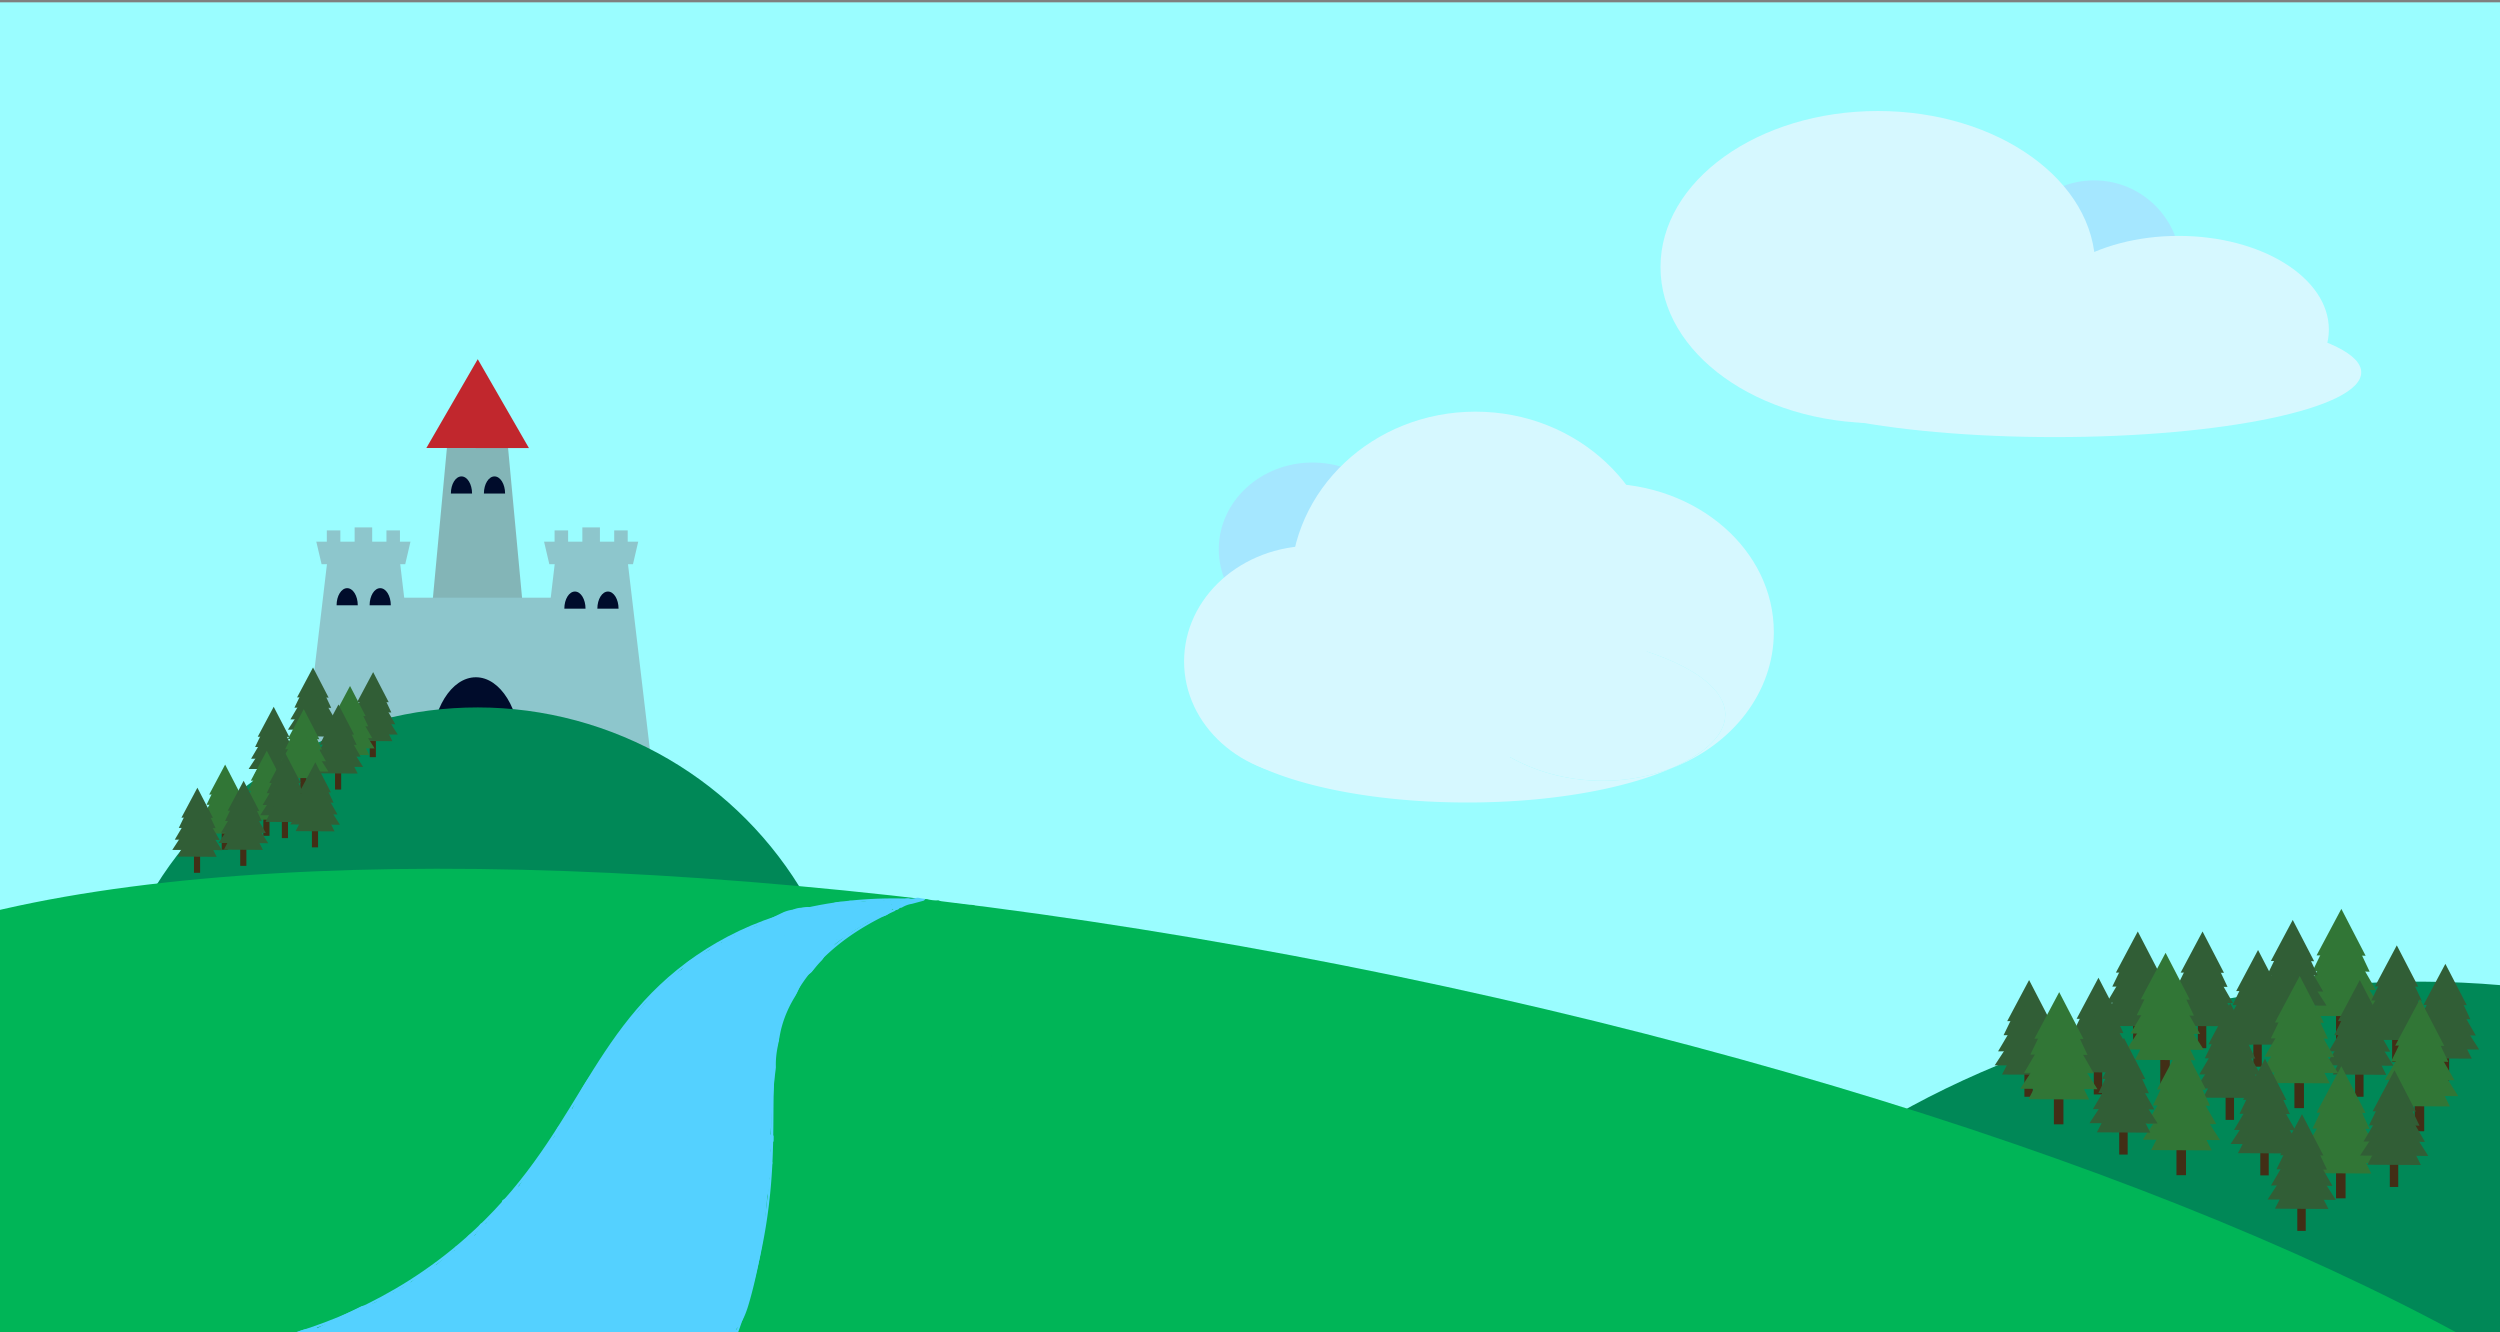<svg id="Layer_1" data-name="Layer 1" xmlns="http://www.w3.org/2000/svg" xmlns:xlink="http://www.w3.org/1999/xlink" viewBox="0 0 1081 576"><rect x="0" y="0" width="1081" height="576" fill="#808080" stroke="none"/><defs><style>.cls-1,.cls-11{fill:none;}.cls-2{clip-path:url(#clip-path);}.cls-3{fill:#9afdff;}.cls-4{fill:#8dc6cc;}.cls-5{fill:#83b5b7;}.cls-6{fill:#c1272d;}.cls-7{fill:#000c2b;}.cls-8{fill:#fff;}.cls-9{fill:#008857;}.cls-10{fill:#00b557;}.cls-11{stroke:#54d1ff;stroke-miterlimit:10;}.cls-12{fill:#54d1ff;}.cls-13{fill:#a5e7ff;}.cls-14{fill:#d6f8ff;}.cls-15{fill:#422e16;}.cls-16{fill:#317636;}.cls-17{fill:#315e36;}</style><clipPath id="clip-path"><rect class="cls-1" y="1" width="1081" height="575"/></clipPath></defs><title>background</title><g class="cls-2"><rect class="cls-3" y="1" width="1081" height="577"/><polyline class="cls-4" points="156.78 243.96 175.22 243.96 177.49 234.22 172.94 234.22 172.94 229.35 167.1 229.35 167.1 234.22 160.93 234.22 160.93 228.05 156.78 228.05 157.49 228.05 153.34 228.05 153.34 234.22 147.17 234.22 147.17 229.35 141.32 229.35 141.32 234.22 136.77 234.22 139.05 243.96 157.49 243.96"/><polyline class="cls-4" points="255.26 243.96 273.7 243.96 275.97 234.22 271.42 234.22 271.42 229.35 265.58 229.35 265.58 234.22 259.41 234.22 259.41 228.05 255.26 228.05 255.97 228.05 251.81 228.05 251.81 234.22 245.65 234.22 245.65 229.35 239.8 229.35 239.8 234.22 235.25 234.22 237.53 243.96 255.97 243.96"/><polyline class="cls-4" points="141.15 243.43 173 243.43 182.52 323.97 132 323.97 132 323.23 141.52 242.69"/><polyline class="cls-5" points="193.78 185.58 218.93 185.58 226.45 266.12 186.55 266.12 186.55 265.39 194.07 184.85"/><polyline class="cls-4" points="239.63 243.43 271.48 243.43 281 323.97 230.48 323.97 230.48 323.23 240 242.69"/><rect class="cls-4" x="170.07" y="258.44" width="71.75" height="65.53"/><polygon class="cls-6" points="217.65 174.53 228.72 193.75 206.54 193.73 184.36 193.71 195.47 174.51 206.58 155.31 217.65 174.53"/><ellipse class="cls-7" cx="205.77" cy="323.97" rx="19.22" ry="31.12"/><ellipse class="cls-7" cx="248.6" cy="263.19" rx="4.58" ry="7.41"/><ellipse class="cls-7" cx="262.88" cy="263.19" rx="4.58" ry="7.41"/><rect class="cls-8" x="145.18" y="323.97" width="121.18" height="60.41"/><rect class="cls-4" x="241.83" y="263.19" width="27.82" height="16.47"/><ellipse class="cls-7" cx="150.12" cy="261.73" rx="4.58" ry="7.41"/><ellipse class="cls-7" cx="164.4" cy="261.73" rx="4.58" ry="7.41"/><rect class="cls-4" x="143.35" y="261.73" width="27.82" height="16.47"/><ellipse class="cls-7" cx="199.54" cy="213.41" rx="4.58" ry="7.41"/><ellipse class="cls-7" cx="213.82" cy="213.41" rx="4.58" ry="7.41"/><rect class="cls-5" x="192.77" y="213.41" width="27.82" height="16.47"/><ellipse class="cls-9" cx="982.08" cy="575.13" rx="267.65" ry="144.31" transform="translate(-92.16 199.27) rotate(-11.07)"/><ellipse class="cls-9" cx="206.41" cy="469.5" rx="163.74" ry="163.6" transform="translate(-86.31 48.37) rotate(-11.07)"/><ellipse class="cls-10" cx="544.54" cy="601.76" rx="187.87" ry="675.57" transform="translate(-151.38 1019.29) rotate(-78.82)"/><path class="cls-11" d="M399,389.34c-44.3-2.65-75.36,9-97.5,24.12-47.35,32.44-51,79.14-100,122.33C170,563.54,135.17,576.33,105,582.36"/><path class="cls-11" d="M316.5,581.8a260.3,260.3,0,0,0,10-31.42c14.1-56.42,1.06-84.52,14-114.47,6.3-14.58,20.62-33.91,58-47.13"/><path class="cls-12" d="M249.5,552.22a131.39,131.39,0,0,0,17.91-14.43c1.41-1.35-.68-3.37-2.12-2.12-7.22,6.28-16.81,8.75-24,15.15l2.35,1.82q3.27-4.54,6.62-9c2.38-3.17,4.72-7.19,8.88-8.1L257.72,533a24,24,0,0,1-10.16,7.56l1.7,2.2a78.76,78.76,0,0,1,10.8-13.67c1.37-1.39-.68-3.39-2.12-2.12a144.73,144.73,0,0,1-14.42,11.11l2,2.06a91.37,91.37,0,0,1,13.71-15.22l-2.35-1.81a9.31,9.31,0,0,1-2.58,3.53l2.12,2.12,6.22-5.57c1.06-1-.06-3.1-1.46-2.51l-6.8,2.85,1.46,2.5c7.08-5.92,12.24-17.59,22.49-18.25l-.75-2.79-3.49,2.56a1.5,1.5,0,0,0,1.51,2.59l8.27-3.71c1.54-.69,7.87-4.53,9.29-3.57l-.54-2.05a56.58,56.58,0,0,1-6.34,10.13c-.83,1.06-.11,3,1.46,2.51,6.35-2.1,11.07-8.9,17.92-9.3l-1.3-2.25a29.66,29.66,0,0,1-9.25,11.62c-.9.67-1.07,2.52.35,2.74,4.48.7,8.11-.85,12-2.94L305.71,511l-9.45,11.59c-.62.76-.57,2.33.67,2.51A16.36,16.36,0,0,0,307,523.48l-2.25-1.29c.19,5-5.55,7.2-7.81,11.08a1.52,1.52,0,0,0,1.29,2.25l5.58.69c1.91.23,1.89-2.77,0-3l-5.58-.69,1.3,2.26c2.76-4.72,8.45-6.35,8.22-12.59a1.53,1.53,0,0,0-2.26-1.3,12.5,12.5,0,0,1-7.76,1.27l.67,2.51,9.45-11.59a1.51,1.51,0,0,0-1.82-2.36c-3.13,1.67-6,3.22-9.71,2.64l.36,2.74A32.51,32.51,0,0,0,307,503.4a1.52,1.52,0,0,0-1.29-2.26c-7.52.44-11.9,7.15-18.71,9.41l1.45,2.51a60.22,60.22,0,0,0,6.81-10.75,1.55,1.55,0,0,0-.54-2.05c-2.19-1.49-4.37,0-6.53,1l-14.05,6.31,1.51,2.59,3.49-2.56c1.08-.79.88-2.9-.76-2.8-11.55.74-16.67,12.49-24.62,19.13-1.1.93.09,3.09,1.46,2.51l6.81-2.85-1.46-2.51-6.22,5.58c-1.44,1.3.67,3.37,2.12,2.12a10.67,10.67,0,0,0,3-4.14,1.51,1.51,0,0,0-2.36-1.82A95.15,95.15,0,0,0,243,538.61c-.87,1.22.84,2.87,2.05,2a150.5,150.5,0,0,0,15-11.58L257.94,527a81.82,81.82,0,0,0-11.27,14.28c-.66,1,.45,2.68,1.69,2.2a26.91,26.91,0,0,0,11.48-8.33,1.51,1.51,0,0,0-1.46-2.5c-3.68.81-5.94,3.33-8.19,6.2-3.14,4-6.13,8.17-9.1,12.32-1,1.45,1.15,2.9,2.36,1.82,7.13-6.39,16.73-8.86,24-15.16l-2.12-2.12a128.09,128.09,0,0,1-17.3,14c-1.6,1.07-.1,3.67,1.51,2.59Z"/><path class="cls-12" d="M301.29,421.32a33,33,0,0,0-16.41,8.33,57.39,57.39,0,0,0-5.52,6.71c-.23.31-2.19,2.65-.8,1.08,1.55-1.77-1.44,1.39-1.45,1.4L307,451.22l-.06-1.23-5.12,12.37q-2.4,1.49-1,.54,2-1.45,4-3a19.83,19.83,0,0,0,4.31-6.51c2.56-6.07,1.75-11.43-1-17.32-2.91-6.24-11.15-9.2-17.44-8.36-7.09,1-12.29,5.82-14.55,12.54-5.25,15.65-11,31.23-14.2,47.46a214,214,0,0,0-4,51.87c.73,15.05,18.66,23.2,29.88,12.37,6.3-6.08,9.4-15.1,13.15-22.84,3.49-7.23,7-14.44,10.48-21.68a115.72,115.72,0,0,0,8.82-23.9c1.78-7.73,3.33-15.52,5.15-23.24L296.11,468q2,2.06-.19-.51c.9,1.72.86,1.57-.11-.43.24,1,1,6.8.68,2.45.27,4.17.42,8.33.36,12.5-.06,5.14-.44,10.24-.93,15.35-.26,2.19-.3,2.54-.1,1.06-.18,1.27-.38,2.53-.6,3.79q-.45,2.68-1,5.34c-1.77,8.83-3.94,17.6-6,26.35a62.8,62.8,0,0,1-1.82,6.75c.74-1.5.64-1.32-.31.52q-1.67,2.55-.05.21a26.18,26.18,0,0,1-2.21,2.13c1.58-1.18,1.55-1.23-.09-.13-1.79.93-1.73.92.17,0-2,.48-2.44.59-1.37.34-2.19.22-8.71,0-12.47,0-4.59,0-9.19.08-13.78,0a43.52,43.52,0,0,1-6.46-.38c1.61.15,1.34,0-.81-.36q-4.23-1.39,3.48,2.4,6.54,7.88,1.1,14.54-2.15,1.66.44.09a37.56,37.56,0,0,0,5-2.33c10.39-5.54,14.25-15.67,18.3-26,3.51-8.94,6.54-18,8-27.52,1.36-8.72-1.51-17-10.14-20.64s-16.59,0-21.85,7.16c-2.88,3.89-5.5,8-8.12,12-1.31,2-2.61,4.09-4,6.09-.67,1-1.36,2-2.06,3q-1.76,2.37-.78,1.09a102.26,102.26,0,0,1-8,8.41c-.47.42-5.47,4.36-3.05,2.62-.91.66-1.84,1.29-2.78,1.91q-4.8,2.73,4.57-.39L244.31,534l-.36-.51L245.71,547c-1.1,2.39-1.14,2.46-.09.21.51-1.09,1-2.17,1.56-3.25,1.07-2.15,2.17-4.28,3.32-6.39q3-5.49,6.4-10.75c1.29-2,2.61-4,4-5.89.35-.49,4.24-5.72,2.51-3.48,3-3.86,6.1-7.62,9-11.57a60,60,0,0,0,6.09-10.22c-.41.89,4.87-10.38,2.17-5.46a69.8,69.8,0,0,1,3.74-5.9q8.37-12.12,16.75-24.22c5.23-7.55,1.65-19.76-6.27-23.94-8.92-4.71-18.37-1.78-23.95,6.28L255.26,465a62.11,62.11,0,0,0-7.17,13c-.23.58-1.88,4.15-.59,1.57Q246.36,481.8,245,484c-1.2,1.92-2.53,3.76-3.88,5.57,1.86-2.49-1.4,1.74-1.44,1.8-3.08,3.9-6.16,7.82-9,11.88a171.55,171.55,0,0,0-12.48,20.62c-2.11,4.11-4.75,8.69-6.05,13.13a18.51,18.51,0,0,0,8.23,21c11.67,6.83,22.86-2.12,31.61-9.23,13.63-11.08,21.39-26.59,31.64-40.45l-32-13.48a129.07,129.07,0,0,1-7.7,26.66c-.45,1.15-.91,2.29-1.36,3.43-.07.17-1.26,3-.4,1,1-2.24-1.66,3.43-1.88,3.3-.8-.51,4.25-3.31-.34-1.15a43.33,43.33,0,0,0-6.36,3.26c-12.06,8.34-17.67,26-6.64,37.77,7.5,8,18.85,9.32,29.31,9.54,9.13.19,18.54.51,27.64-.13a39.5,39.5,0,0,0,29.24-15.35c6.15-8,8.18-17.37,10.44-27,2.08-8.83,4.29-17.64,5.7-26.6a183.92,183.92,0,0,0,2.49-35.3c-.4-11.27-2.35-22.93-10.91-31.07-9.2-8.74-26.13-5.47-29.25,7.73-1.69,7.14-3.17,14.32-4.75,21.49-.71,3.19-1.47,6.37-2.48,9.49a40.06,40.06,0,0,1-3.21,7.79c-3.18,6.67-6.43,13.3-9.64,19.94l-5.06,10.46c-.71,1.45-1.4,2.91-2.11,4.36q-.57,1.18-1.17,2.37-1.56,2.73-.18.32l29.87,12.37a199.56,199.56,0,0,1,.26-24.21c.14-1.85.3-3.71.49-5.56,0,0,.68-5.61.29-2.73.54-4,1.27-7.95,2.09-11.88,3.26-15.59,8.77-30.59,13.83-45.65l-32,4.18.38.81L276.47,441l-.27.93,4.5-7.72c2.37-1.5,2.63-1.65.76-.44a12.18,12.18,0,0,0-4.4,3.83A18.2,18.2,0,0,0,272,451.22c.65,14.95,18.76,23.32,29.87,12.37a38.65,38.65,0,0,0,2.83-3.16c-.86,1.05,5.8-7.07,4-5.18-.79,1-.63.88.46-.38q-2.52,1.61-.78.57t-.7.3c1-.26,2-.49,3-.67,9-1.86,15-12.94,12.22-21.53-3.07-9.5-11.9-14.21-21.53-12.22Z"/><path class="cls-12" d="M300.25,456.21c9.15,0,17.92-8,17.5-17.5s-7.69-17.5-17.5-17.5c-9.15,0-17.92,8.05-17.5,17.5s7.69,17.5,17.5,17.5Z"/><path class="cls-12" d="M305,452.29c9.15,0,17.92-8.05,17.5-17.5s-7.69-17.5-17.5-17.5c-9.15,0-17.92,8-17.5,17.5s7.69,17.5,17.5,17.5Z"/><path class="cls-12" d="M297,459.3c9.15,0,17.92-8.05,17.5-17.5s-7.69-17.5-17.5-17.5c-9.15,0-17.92,8.05-17.5,17.5s7.69,17.5,17.5,17.5Z"/><path class="cls-12" d="M304.11,424.26a463.6,463.6,0,0,0-6.89,71.22c-.09,5.45,0,10.91-.24,16.36-.06,1.27-.15,2.53-.26,3.79,0,.45-.54,4.36-.17,1.82-.36,2.46-.82,4.9-1.3,7.33-1.1,5.55-2.33,11.08-3.52,16.61l-1.59,7.45c-.29,1.34-1,3-.95,4.33.05,1.53,1.71-2.68,0-.36l6.28-6.28,2.36-.92h9.31q8.16,5.14.73-.23a10.7,10.7,0,0,0-2.65-1.55,29.24,29.24,0,0,0-11.75-3.18,40.3,40.3,0,0,0-15.76,2.29c-2.21.74-4.38,1.63-6.62,2.28q-1.72.49-3.48.84,2.58-.25-.64,0c-.71,0-7.22-.42-4.2.07a40.22,40.22,0,0,1-6.89-1.91c-8.65-3-19.53,3.45-21.53,12.22-2.23,9.79,3,18.26,12.22,21.53a57.15,57.15,0,0,0,30.35,1.82c4.06-.84,7.81-2.47,11.76-3.67a31.88,31.88,0,0,1,3.36-.88c-1.88.2-2.16.28-.85.24s1,0-.89-.17a5.63,5.63,0,0,1-2.56-1.57,48.25,48.25,0,0,0,4.67,3.51l4.18,1.76a19.25,19.25,0,0,0,11.54.1c7.06-2.1,11.95-8,14.25-14.85,2.55-7.58,3.62-16,5.29-23.82a187.43,187.43,0,0,0,4.26-27.67c.55-9,.21-18.12.56-27.16a391,391,0,0,1,5.37-52.07c1.54-9-2.39-19.29-12.22-21.53-8.49-1.93-19.88,2.58-21.53,12.23Z"/><path class="cls-12" d="M225.33,539.61c-2,.52-4,1-6,1.44-.91.2-6.85.83-2.76.59l8.83,2.39-1.17-.53,6.28,6.28-.48-1.06,2.39,8.83.16-1.23-2.39,8.83c.66-1.45.31-1.44-.39-.12.93-1.74,2.55-3.24,3.71-4.87a62.32,62.32,0,0,0,3.92-6.33c1-1.85,1.84-3.76,2.72-5.66a25.18,25.18,0,0,0,1.25-2.49c.56-1.71-2.36,2.18.21,0l-29.87-12.38,0,15.17c0,5.37-.6,11.32,1,16.52a19.67,19.67,0,0,0,20,13.93c5.61-.25,11.4-2,16.89-3.2,7.18-1.51,13.17-9.59,12.84-16.87-.37-8.27-5.31-14-12.84-16.88-4.59-1.76-12.52-1.45-16.6,1.83-2.78,2.24,10.87.57,5.58-1.15a41.37,41.37,0,0,0-5-1.21,110.87,110.87,0,0,0-22.79-1.51c-9.15.15-17.93,7.94-17.5,17.5.42,9.36,7.69,17.66,17.5,17.5,3,0,6.07-.11,9.1,0a51.94,51.94,0,0,1,5.44.37c-2.45-.34.72.25,1.61.47,3.56.86,7,1.85,10.76,1.85a22,22,0,0,0,6.84-1l4.19-1.77q2.76-1.33-.27.38h-9.3l1.16.45V542l-6.11,1.29-2.63.55q-5.12.86,3.32.53l10.46,8q1.65,9.38,1.42,3.68V533.29a17.56,17.56,0,0,0-10.76-16c-6.8-2.87-13.64-1.07-19.12,3.62-4.62,4-6.55,9.31-9.26,14.51-1.15,2.21-2.66,4.21-3.85,6.39-.71,1-.61.91.3-.25l-2.74,3.54a25.2,25.2,0,0,0-2.23,4.47A19.61,19.61,0,0,0,211.9,576c7,1.94,15.82-.85,22.74-2.65,8.86-2.31,15.1-12.62,12.22-21.53-3-9.12-12-14.69-21.53-12.22Z"/><path class="cls-12" d="M205.15,574.24c6.69,2.06,13.29,4.47,20.32,5.06a34.47,34.47,0,0,0,11.42-1.17c1.37-.35,2.69-.84,4.05-1.23.8-.26,1.62-.48,2.44-.66,1.22-.29,1.09-.25-.38.12,6.83.86,13.79-.11,20.52-1.28,1.74-.3,3.48-.66,5.22-1,.39-.08,4.83-.81,2.89-.55-1.78.24,3-.16,2.88-.16a36.34,36.34,0,0,1,5.21.31c9.12,1.08,17.89-8.83,17.5-17.5-.47-10.41-7.73-16.34-17.5-17.5-6.79-.81-13.61.42-20.29,1.65-1.45.26-2.89.56-4.35.82-.57.1-4.38.52-1.45.29a76.67,76.67,0,0,1-8.84,0,41.13,41.13,0,0,0-11.53,1.25c-1.1.28-2.16.66-3.24,1,0,0-4.58,1.14-2.57.87s-2.66-.77,0-.1c-1.43-.36-2.85-.81-4.26-1.24l-8.76-2.7c-8.75-2.7-19.47,3.2-21.53,12.22-2.16,9.48,2.85,18.64,12.22,21.53Z"/><path class="cls-12" d="M312.11,436.1q19.11-10.22,38.56-19.77l-15.15-2,.69.85L333,409.7l.17,1.17v-6.65q4.54-5.18,1-2.74l-2.53,2a22,22,0,0,0-4.07,4.56,49,49,0,0,0-4.44,8.76,174.53,174.53,0,0,0-7.73,20c-4.18,14-5.67,28.83-6.53,43.38-.82,14-1,28.06-2.32,42a184.1,184.1,0,0,1-3.08,19.79c-.77,3.66-1.63,7.31-2.6,10.92-.4,1.51-.81,3-1.25,4.5-.21.75-.44,1.49-.68,2.24.1-.39.2-.77.29-1.16l5.51-3.22c-1.45.52-1.59.61-.41.27l-3.92.06-5.87.1-13.71.22-26.45.43c-8.77.15-17.55.34-26.33.43-7.44.08-16.11-.6-22-4l4.49,4.48-.44-1,1.26,9.63-.41.84-4.49,4.48q1.84-1.14,0-.18l3-1.26a22.66,22.66,0,0,0,4.38-3,29.44,29.44,0,0,0,5.83-7.2c1.25-2,2.22-4.27,3.36-6.39a30.12,30.12,0,0,1,1.8-3l-.21.31q1.56-1.5,0-.07l-17.1-17.1a12.79,12.79,0,0,1-5.26,4.22c-3.92,2-7.07,3.49-10.39,6.57a183.54,183.54,0,0,1-18.46,14.45c-11.55,8.27-4.65,25.57,9.63,22.85l29.24-5.57-6.64-24.11-13.44,4.43c-11.78,3.89-12,20.28,0,24.11a38.16,38.16,0,0,0,15.59,1.72c6.72-.71,12.5-5.24,12.5-12.5,0-6.21-5.74-13.22-12.5-12.5a19.81,19.81,0,0,1-9-.83v24.11l13.44-4.43c15.4-5.08,9.1-27.11-6.64-24.11l-29.24,5.57L186,580.05c4.08-2.93,8.18-5.83,12.24-8.78s7.37-6.63,11.27-9.58c2.65-2,6.22-2.92,9-4.9a42.67,42.67,0,0,0,10.53-10.95c7.2-10.37-6.87-23.59-17.1-17.11A30.26,30.26,0,0,0,201.65,540c-.88,1.59-1.64,3.25-2.49,4.85-.47.87-1,1.71-1.45,2.58-1,1.9,1-.26-.81,1,0,0,1.76-1,1.82-1.06-.27.36-3.93,1.69-4.91,2.3a15.37,15.37,0,0,0-6.4,8.46,15.12,15.12,0,0,0,1.51,11.81c2.45,4.26,6.78,5.68,11.07,7.31,12.38,4.72,24.69,4.6,37.73,4.38l39.17-.63,17.63-.29c7.19-.12,14.92.72,21.1-3.56,5.35-3.71,7.2-9.81,8.85-15.78s3-12.11,4.17-18.25c4.45-24.45,3.71-49.18,6-73.83a127.78,127.78,0,0,1,8.79-37c1.06-2.57,2.14-5.14,3.35-7.64,1.53-3.14,1.14-2,3.89-4,8.33-6,8.72-16.27,2.5-23.91-3.64-4.47-10.51-4.23-15.15-1.95q-19.46,9.56-38.56,19.77c-5.95,3.19-7.8,11.44-4.49,17.11a12.73,12.73,0,0,0,17.11,4.48Z"/><path class="cls-12" d="M358.65,409.94c2.35-1.57,3.61-3.48,5.27-5.67l-2.15,2.15c-.23,0-.46,0-.69.05a18.44,18.44,0,0,0,2.21-.34,9.92,9.92,0,0,0,3-1.48,17,17,0,0,0,4.56-5.31c1.55-2.52.79-6.93-2.15-8.2-3.23-1.41-6.7-1.81-9.85.14a12.25,12.25,0,0,0-3.48,3.4c-.18.23-.36.48-.53.73l.22-.28,2.72-.64-.54-.15,2.15,2.15-.22-.47v6.06l-.08.23-2.65,1.54-.24-.1c3.23-.27,6-2.57,6-6,0-3-2.75-6.27-6-6-3.52.29-7,2-8,5.71-1.11,4,2,7.31,5.63,8.39a9.45,9.45,0,0,0,8.69-1.37,16.47,16.47,0,0,0,2.69-3c.58-.75.2-.22-.37.1-.84.48-1.16.39-2.2-.06l-2.15-8.21a11,11,0,0,0-.88,1.43c0-.19.7-.1.78-.16-.48.36-1.86.23-2.5.43a8.31,8.31,0,0,0-4.38,3.22c-.25.35-.46.71-.71,1.06.26-.37-.74.63-.25.31a6.14,6.14,0,0,0-2.15,8.21c1.56,2.66,5.5,4,8.2,2.15Z"/><path class="cls-12" d="M369,401.35a6.66,6.66,0,0,0,4-1.69c1.3-1,2.45-1,3.92-1.67s2.35-1.35,4.12-1.62a6.08,6.08,0,0,0,4-2,2.54,2.54,0,0,0-.51-3.93,10,10,0,0,0-6.6-1.55c-2.48.27-5,1.6-7.46,1-3.12-.79-4.45,4-1.33,4.82,4.28,1.09,9.07-2.29,12.87.08l-.51-3.93c-.77.89-2.11.63-3.17.87-1.35.31-2.17,1.1-3.38,1.64-1,.45-2.12.38-3.14.95-.71.4-2,2-2.79,2-3.19.23-3.21,5.23,0,5Z"/><path class="cls-12" d="M389.5,389.7a38.93,38.93,0,0,0-6.09.72l.48.83a3.33,3.33,0,0,1,3.49-.95l-.22-.83c-.73.79-1.46,1.57-2.22,2.33a.51.51,0,0,0,.61.79c.66-.31,7.26-3.65,7.53-2.7l.49-.64a15.44,15.44,0,0,0-7.72,2.7.5.5,0,0,0,.26.93,10.41,10.41,0,0,0,3.69-.73.5.5,0,0,0-.26-1c-6.31,1-11.9,5.06-17.25,8.31a106.67,106.67,0,0,0-15.89,11.38c-.49.43.22,1.14.7.71a106.44,106.44,0,0,1,15.69-11.23c5.28-3.2,10.81-7.19,17-8.2l-.26-1a9,9,0,0,1-3.43.7l.25.93a14.28,14.28,0,0,1,7.21-2.56.5.5,0,0,0,.48-.63c-.29-1-1-1.2-2-1.06-2.28.34-4.93,2.2-7,3.16l.61.79c.75-.77,1.49-1.54,2.22-2.34a.5.5,0,0,0-.22-.83,4.17,4.17,0,0,0-4.46,1.21.5.5,0,0,0,.48.83,36.8,36.8,0,0,1,5.83-.68c.64,0,.65-1,0-1Z"/><path class="cls-12" d="M332.57,494c-.06,3.76-.92,7.46-.95,11.22,0,3.95.73,8-.87,11.74l.91.12c-.63-3.43.56-6.67,1-10,.36-2.94-.21-5.88.71-8.75l-1-.13a20.13,20.13,0,0,1,0,4.59h1q-.21-4.65-.1-9.31a.5.5,0,0,0-1,0q-.11,4.66.1,9.31a.5.5,0,0,0,1,0,20.13,20.13,0,0,0,0-4.59.5.5,0,0,0-1-.13c-1.09,3.38-.39,7-1,10.48-.51,3-1.26,5.78-.7,8.83a.5.5,0,0,0,.91.12c1.46-3.41,1.14-6.91,1-10.54-.13-4.35.86-8.59.93-12.92a.5.5,0,0,0-1,0Z"/><path class="cls-12" d="M310.75,580.31a8.9,8.9,0,0,0,6.91-2.23c.84-.7,1.83-2.21.81-3.24a1.22,1.22,0,0,0-2.1.63c-.1.55.23,1.16.22,1.72a2.5,2.5,0,0,1-2.73,2.49c-1.75,0-3.34-1.16-4.88-1.87a.5.5,0,0,0-.51.87c1.14.73,2.37,1.79,3.76,1.92.66.06,4-.59,3.52,1.17l1,.13,0-1.72c0-.4-.57-.71-.86-.36a6.26,6.26,0,0,1-1.35,1.32l.73.3c-.39-1.77-3.71-1-5-1a.5.5,0,0,0,0,1c.41,0,3.87-.28,4,.27a.5.5,0,0,0,.73.3,7.82,7.82,0,0,0,1.56-1.48l-.85-.35,0,1.72a.5.5,0,0,0,1,.13c.48-1.85-1.08-2.47-2.64-2.49-.95,0-4-.23-3.49,1.61a.86.86,0,0,0,1.68.09c.7-1.62-2.41-2.86-3.28-3.43l-.51.87c2.5,1.14,6.38,3.59,8.55.49a4.24,4.24,0,0,0,.67-2.86c.23.58-1.9,2-2.64,2.34a7.5,7.5,0,0,1-4.3.66c-.64,0-.64,1,0,1Z"/><path class="cls-12" d="M205.51,532.66c-1.57.53-3.18,1.3-3.68,3a.5.5,0,0,0,1,.27c.39-1.35,1.76-1.92,3-2.33.6-.21.34-1.17-.27-1Z"/><path class="cls-12" d="M204.86,534.16A1,1,0,0,1,204,534c-.53-.37-1,.5-.5.86a2,2,0,0,0,1.64.3c.62-.15.36-1.12-.27-1Z"/><path class="cls-12" d="M211.37,527.33a3.62,3.62,0,0,0-2.27,1.27c-.58.68-.64,2-1.34,2.43-.53.32-.91-.06-1.46.33-1,.74-1.91,2.39-2.71,3.4-.39.5.31,1.21.71.7.65-.82,1.5-2.39,2.36-3,.46-.31.83,0,1.39-.16a1.91,1.91,0,0,0,1-1.25c.53-1.37.86-2.5,2.55-2.78.64-.1.37-1.06-.26-1Z"/><path class="cls-12" d="M171.88,559c-5.8,3-11.26,6.46-14.08,12.61-.86,1.9.57,4.31,2.83,3.68l17.11-4.81c2.62-.74,2.23-5.21-.66-4.92a48.57,48.57,0,0,0-20.85,7,2.52,2.52,0,0,0,1.26,4.66,43.65,43.65,0,0,0,16.08-2.7,2.5,2.5,0,0,0-1.32-4.82l-11.2,1.88c-2.73.46-2,4,0,4.82a37.89,37.89,0,0,0,12.29,2.74l-.66-4.91c-10.68,4-24,1.79-35.18,1.56l1.77,4.27c3-2.51,7-2.11,10.69-2.82s5.78-2.55,8.84-4.44a25.2,25.2,0,0,1,4.29-2.13l.43.91c1.32,1,2.31,2.58,3.68,3.61a18.4,18.4,0,0,0,7.81,3.35v-4.82a34,34,0,0,0-6.79,1.88,2.54,2.54,0,0,0-.6,4.57c3,1.84,7.42,2.68,9.07-1.35,1.28-3.09,1.18-8.11,1.23-11.46,0-2.26-.16-4.62-1.65-6.45-3.25-4-8.34-2.09-11.73.52-6.36,4.91-12.63,8.63-20.53,10.52-2.29.55-2.48,4.41,0,4.82,6.7,1.11,12.62-2.26,15.47-8.4a2.52,2.52,0,0,0-3.42-3.42L141,572.34c-5,2.47-10.23,5.64-15.95,5.95v5a20.41,20.41,0,0,0,11.88-4.67c1.71-1.34.28-4.38-1.77-4.26a17.71,17.71,0,0,0-9.16,3c-2.7,1.75-.19,6.08,2.52,4.32a12.79,12.79,0,0,1,6.64-2.28l-1.76-4.27a14.33,14.33,0,0,1-8.35,3.2c-3.19.21-3.22,5.17,0,5,5.48-.29,10.26-2.62,15.12-5,6.16-3,12.31-6,18.46-9l-3.42-3.42c-1.81,3.92-5.22,6.87-9.82,6.11v4.82a51.21,51.21,0,0,0,18-8.08c1.07-.77,2.07-1.58,3.1-2.38a24.09,24.09,0,0,1,2.86-2.16l3.64,1.86c.54.8-.2,3.65-.28,4.65-.13,1.52.13,6.79-2.5,5.19l-.6,4.57a34,34,0,0,1,6.79-1.88c2.41-.41,2.37-4.38,0-4.82a14.48,14.48,0,0,1-6.78-3c-1.56-1.31-2.52-3.58-4.29-4.63-2.35-1.41-5.27.35-7.41,1.48s-3.76,2.79-5.85,3.81-4.6,1.18-6.93,1.49c-3.64.49-6.51,1.31-9.35,3.64-1.75,1.44-.23,4.23,1.77,4.27,11.71.24,25.31,2.46,36.5-1.74a2.51,2.51,0,0,0-.66-4.91,33.77,33.77,0,0,1-11-2.56v4.82l11.2-1.88-1.32-4.82a40.19,40.19,0,0,1-14.76,2.52l1.26,4.66a42.9,42.9,0,0,1,18.33-6.33l-.67-4.91-17.11,4.82,2.82,3.67c2.47-5.41,7.21-8.17,12.28-10.82,2.85-1.5.33-5.81-2.52-4.32Z"/><path class="cls-12" d="M132.25,585.36a99.78,99.78,0,0,0,17.87-.73c4.37-.59,8.91-1.48,11.12-5.76,1.24-2.39,1.52-6.12-1.15-7.7-3.33-2-6.64,2.12-8.92,4-1.48,1.26-.58,3.69,1.11,4.18a103.89,103.89,0,0,0,22.82,4c2.8.17,3.41-4.29.66-4.91l-12.09-2.72c-3.13-.71-4.47,4.11-1.33,4.82l12.09,2.72.67-4.91a97.89,97.89,0,0,1-21.49-3.77l1.1,4.17,2.43-2a8.9,8.9,0,0,1-3.71,2.31,30.43,30.43,0,0,1-6.84,1,99.48,99.48,0,0,1-14.34.32c-3.22-.14-3.21,4.86,0,5Z"/><path class="cls-10" d="M443.25,512.61a50,50,0,0,0,34.29-14.21c8.42-8.41,14.75-22.21,14.21-34.29-1.18-26.28-21.31-48.5-48.5-48.5A50,50,0,0,0,409,429.81c-8.42,8.42-14.75,22.22-14.21,34.3,1.18,26.28,21.31,48.5,48.5,48.5Z"/><path class="cls-10" d="M384,510.22A50,50,0,0,0,418.29,496c8.42-8.41,14.75-22.21,14.21-34.29-1.18-26.28-21.31-48.5-48.5-48.5a50,50,0,0,0-34.29,14.21c-8.42,8.41-14.75,22.21-14.21,34.29,1.18,26.28,21.31,48.5,48.5,48.5Z"/><path class="cls-10" d="M403.5,399.75c7.08,0,7.09-11,0-11s-7.09,11,0,11Z"/><path class="cls-10" d="M401.25,399.75c7.08,0,7.09-11,0-11s-7.09,11,0,11Z"/><path class="cls-10" d="M400,400c7.08,0,7.09-11,0-11s-7.09,11,0,11Z"/><path class="cls-10" d="M397,400.59c7.08,0,7.09-11,0-11s-7.09,11,0,11Z"/><path class="cls-10" d="M394.75,401.15c7.08,0,7.09-11,0-11s-7.09,11,0,11Z"/><path class="cls-10" d="M391.75,402.28c7.08,0,7.09-11,0-11s-7.09,11,0,11Z"/><path class="cls-10" d="M416,397.81c3.86,0,3.87-6,0-6s-3.87,6,0,6Z"/><path class="cls-10" d="M418,397.53c3.86,0,3.87-6,0-6s-3.87,6,0,6Z"/><path class="cls-10" d="M420,397.25c3.86,0,3.87-6,0-6s-3.87,6,0,6Z"/><path class="cls-10" d="M334,395.14c3.86,0,3.87-6,0-6s-3.87,6,0,6Z"/><path class="cls-10" d="M336.75,394.86c3.86,0,3.87-6,0-6s-3.87,6,0,6Z"/><path class="cls-10" d="M338.75,394c3.86,0,3.87-6,0-6s-3.87,6,0,6Z"/><path class="cls-10" d="M340.75,393.46c3.86,0,3.87-6,0-6s-3.87,6,0,6Z"/><circle class="cls-13" cx="905.5" cy="115.5" r="37.5"/><ellipse class="cls-14" cx="888.5" cy="161" rx="132.5" ry="28"/><ellipse class="cls-14" cx="812" cy="115.5" rx="94" ry="67.5"/><ellipse class="cls-14" cx="942" cy="142.5" rx="65" ry="40.5"/><ellipse class="cls-13" cx="567.5" cy="237.5" rx="40.5" ry="37.5"/><path class="cls-14" d="M723.16,332c-20.37,9.1-52.5,15-88.66,15C572.92,347,523,330,523,309c0-19.2,41.77-35.07,96-37.63,0,.64,0,1.29,0,1.94,0,35.51,33.13,64.3,74,64.3A83.23,83.23,0,0,0,723.16,332Z"/><ellipse class="cls-14" cx="567.5" cy="286" rx="55.5" ry="50"/><ellipse class="cls-14" cx="638" cy="253.31" rx="80" ry="75.31"/><path class="cls-14" d="M746,309c0,8.67-8.51,16.66-22.84,23A83.23,83.23,0,0,1,693,337.61c-40.87,0-74-28.79-74-64.3,0-.65,0-1.3,0-1.94,5.05-.25,10.22-.37,15.47-.37C696.08,271,746,288,746,309Z"/><path class="cls-14" d="M767,273.31c0,26.18-18,48.7-43.84,58.73,14.33-6.38,22.84-14.37,22.84-23,0-21-49.92-38-111.5-38-5.25,0-10.42.12-15.47.37,1.18-34.62,33.85-62.37,74-62.37C733.87,209,767,237.79,767,273.31Z"/><rect class="cls-15" x="1010.1" y="431.57" width="4.13" height="18.59"/><polygon class="cls-16" points="1012.28 413.19 1001.68 413.12 1007.04 403.06 1012.4 393 1017.64 403.12 1022.89 413.25 1012.28 413.19"/><polygon class="cls-16" points="1012.27 420.07 999.91 420 1006.16 407.12 1012.42 394.25 1018.53 407.19 1024.64 420.14 1012.27 420.07"/><polygon class="cls-16" points="1012.26 427.99 997.21 427.9 1004.81 415.04 1012.41 402.17 1019.86 415.12 1027.32 428.08 1012.26 427.99"/><polygon class="cls-16" points="1012.25 434.88 995.54 434.78 1003.97 421.92 1012.4 409.05 1020.68 422.01 1028.96 434.97 1012.25 434.88"/><polygon class="cls-16" points="1012.24 439.36 999.14 439.28 1005.76 426.4 1012.39 413.53 1018.87 426.48 1025.35 439.43 1012.24 439.36"/><rect class="cls-15" x="989.35" y="431.82" width="3.65" height="16.42"/><polygon class="cls-17" points="991.28 415.59 981.92 415.54 986.65 406.65 991.38 397.77 996.01 406.71 1000.64 415.64 991.28 415.59"/><polygon class="cls-17" points="991.27 421.67 980.35 421.61 985.88 410.24 991.4 398.87 996.79 410.3 1002.19 421.73 991.27 421.67"/><polygon class="cls-17" points="991.26 428.66 977.97 428.59 984.68 417.22 991.39 405.86 997.97 417.3 1004.55 428.74 991.26 428.66"/><polygon class="cls-17" points="991.25 434.74 976.5 434.66 983.94 423.3 991.38 411.94 998.69 423.38 1006 434.83 991.25 434.74"/><polygon class="cls-17" points="991.24 438.69 979.67 438.63 985.52 427.26 991.37 415.89 997.09 427.33 1002.81 438.76 991.24 438.69"/><rect class="cls-15" x="974.35" y="444.82" width="3.65" height="16.42"/><polygon class="cls-17" points="976.28 428.59 966.92 428.54 971.65 419.65 976.38 410.77 981.01 419.71 985.64 428.64 976.28 428.59"/><polygon class="cls-17" points="976.27 434.67 965.35 434.61 970.88 423.24 976.4 411.87 981.79 423.3 987.19 434.73 976.27 434.67"/><polygon class="cls-17" points="976.26 441.66 962.97 441.59 969.68 430.22 976.39 418.86 982.97 430.3 989.55 441.74 976.26 441.66"/><polygon class="cls-17" points="976.25 447.74 961.5 447.66 968.94 436.3 976.38 424.94 983.69 436.38 991 447.83 976.25 447.74"/><polygon class="cls-17" points="976.24 451.69 964.67 451.63 970.52 440.26 976.37 428.89 982.09 440.33 987.81 451.76 976.24 451.69"/><rect class="cls-15" x="950.35" y="436.82" width="3.65" height="16.42"/><polygon class="cls-17" points="952.28 420.59 942.92 420.54 947.65 411.65 952.38 402.77 957.01 411.71 961.64 420.64 952.28 420.59"/><polygon class="cls-17" points="952.27 426.67 941.35 426.61 946.88 415.24 952.4 403.87 957.79 415.3 963.19 426.73 952.27 426.67"/><polygon class="cls-17" points="952.26 433.66 938.97 433.59 945.68 422.22 952.39 410.86 958.97 422.3 965.55 433.74 952.26 433.66"/><polygon class="cls-17" points="952.25 439.74 937.5 439.66 944.94 428.3 952.38 416.94 959.69 428.38 967 439.83 952.25 439.74"/><polygon class="cls-17" points="952.24 443.69 940.67 443.63 946.52 432.26 952.37 420.89 958.09 432.33 963.81 443.76 952.24 443.69"/><rect class="cls-15" x="1018.35" y="457.82" width="3.65" height="16.42"/><polygon class="cls-17" points="1020.28 441.59 1010.92 441.54 1015.65 432.65 1020.38 423.77 1025.01 432.71 1029.64 441.64 1020.28 441.59"/><polygon class="cls-17" points="1020.27 447.67 1009.35 447.61 1014.88 436.24 1020.4 424.87 1025.8 436.3 1031.19 447.73 1020.27 447.67"/><polygon class="cls-17" points="1020.26 454.66 1006.97 454.59 1013.68 443.22 1020.39 431.86 1026.97 443.3 1033.55 454.74 1020.26 454.66"/><polygon class="cls-17" points="1020.25 460.74 1005.5 460.66 1012.94 449.3 1020.38 437.94 1027.69 449.38 1035 460.83 1020.25 460.74"/><polygon class="cls-17" points="1020.24 464.69 1008.67 464.63 1014.52 453.26 1020.37 441.89 1026.09 453.33 1031.81 464.76 1020.24 464.69"/><rect class="cls-15" x="1034.35" y="442.82" width="3.65" height="16.42"/><polygon class="cls-17" points="1036.28 426.59 1026.92 426.54 1031.65 417.65 1036.38 408.77 1041.01 417.71 1045.64 426.64 1036.28 426.59"/><polygon class="cls-17" points="1036.27 432.67 1025.35 432.61 1030.88 421.24 1036.4 409.87 1041.8 421.3 1047.19 432.73 1036.27 432.67"/><polygon class="cls-17" points="1036.26 439.66 1022.97 439.59 1029.68 428.22 1036.39 416.86 1042.97 428.3 1049.55 439.74 1036.26 439.66"/><polygon class="cls-17" points="1036.25 445.74 1021.5 445.66 1028.94 434.3 1036.38 422.94 1043.69 434.38 1051 445.83 1036.25 445.74"/><polygon class="cls-17" points="1036.24 449.69 1024.67 449.63 1030.52 438.26 1036.37 426.89 1042.09 438.33 1047.81 449.76 1036.24 449.69"/><rect class="cls-15" x="1055.35" y="450.82" width="3.65" height="16.42"/><polygon class="cls-17" points="1057.28 434.59 1047.92 434.54 1052.65 425.65 1057.38 416.77 1062.01 425.71 1066.64 434.64 1057.28 434.59"/><polygon class="cls-17" points="1057.27 440.67 1046.35 440.61 1051.88 429.24 1057.4 417.87 1062.8 429.3 1068.19 440.73 1057.27 440.67"/><polygon class="cls-17" points="1057.26 447.66 1043.97 447.59 1050.68 436.22 1057.39 424.86 1063.97 436.3 1070.55 447.74 1057.26 447.66"/><polygon class="cls-17" points="1057.25 453.74 1042.5 453.66 1049.94 442.3 1057.38 430.94 1064.69 442.38 1072 453.83 1057.25 453.74"/><polygon class="cls-17" points="1057.24 457.69 1045.67 457.63 1051.52 446.26 1057.37 434.89 1063.09 446.33 1068.81 457.76 1057.24 457.69"/><rect class="cls-15" x="1044.1" y="470.57" width="4.13" height="18.59"/><polygon class="cls-16" points="1046.29 452.19 1035.68 452.12 1041.04 442.06 1046.4 432 1051.64 442.12 1056.89 452.25 1046.29 452.19"/><polygon class="cls-16" points="1046.27 459.07 1033.91 459 1040.16 446.12 1046.42 433.25 1052.53 446.19 1058.64 459.14 1046.27 459.07"/><polygon class="cls-16" points="1046.26 466.99 1031.2 466.9 1038.81 454.04 1046.41 441.17 1053.86 454.12 1061.32 467.08 1046.26 466.99"/><polygon class="cls-16" points="1046.25 473.88 1029.54 473.78 1037.97 460.92 1046.4 448.05 1054.68 461.01 1062.96 473.97 1046.25 473.88"/><polygon class="cls-16" points="1046.24 478.36 1033.14 478.28 1039.76 465.4 1046.39 452.53 1052.87 465.48 1059.35 478.43 1046.24 478.36"/><rect class="cls-15" x="1010.1" y="499.57" width="4.13" height="18.59"/><polygon class="cls-16" points="1012.28 481.19 1001.68 481.12 1007.04 471.06 1012.4 461 1017.64 471.12 1022.89 481.25 1012.28 481.19"/><polygon class="cls-16" points="1012.27 488.07 999.91 488 1006.16 475.12 1012.42 462.25 1018.53 475.19 1024.64 488.14 1012.27 488.07"/><polygon class="cls-16" points="1012.26 495.99 997.21 495.9 1004.81 483.04 1012.41 470.17 1019.86 483.12 1027.32 496.08 1012.26 495.99"/><polygon class="cls-16" points="1012.25 502.88 995.54 502.78 1003.97 489.92 1012.4 477.05 1020.68 490.01 1028.96 502.97 1012.25 502.88"/><polygon class="cls-16" points="1012.24 507.36 999.14 507.28 1005.76 494.4 1012.39 481.53 1018.87 494.48 1025.35 507.43 1012.24 507.36"/><rect class="cls-15" x="1033.35" y="496.82" width="3.65" height="16.42"/><polygon class="cls-17" points="1035.28 480.59 1025.92 480.54 1030.65 471.65 1035.38 462.77 1040.01 471.71 1044.64 480.64 1035.28 480.59"/><polygon class="cls-17" points="1035.27 486.67 1024.35 486.61 1029.88 475.24 1035.4 463.87 1040.8 475.3 1046.19 486.73 1035.27 486.67"/><polygon class="cls-17" points="1035.26 493.66 1021.97 493.59 1028.68 482.22 1035.39 470.86 1041.97 482.3 1048.55 493.74 1035.26 493.66"/><polygon class="cls-17" points="1035.25 499.74 1020.5 499.66 1027.94 488.3 1035.38 476.94 1042.69 488.38 1050 499.83 1035.25 499.74"/><polygon class="cls-17" points="1035.24 503.69 1023.67 503.63 1029.52 492.26 1035.37 480.89 1041.09 492.33 1046.81 503.76 1035.24 503.69"/><rect class="cls-15" x="905.35" y="456.82" width="3.65" height="16.42"/><polygon class="cls-17" points="907.28 440.59 897.92 440.54 902.65 431.65 907.38 422.77 912.01 431.71 916.64 440.64 907.28 440.59"/><polygon class="cls-17" points="907.27 446.67 896.35 446.61 901.88 435.24 907.4 423.87 912.79 435.3 918.19 446.73 907.27 446.67"/><polygon class="cls-17" points="907.26 453.66 893.97 453.59 900.68 442.22 907.39 430.86 913.97 442.3 920.55 453.74 907.26 453.66"/><polygon class="cls-17" points="907.25 459.74 892.5 459.66 899.94 448.3 907.38 436.94 914.69 448.38 922 459.83 907.25 459.74"/><polygon class="cls-17" points="907.24 463.69 895.67 463.63 901.52 452.26 907.37 440.89 913.09 452.33 918.81 463.76 907.24 463.69"/><rect class="cls-15" x="922.35" y="436.82" width="3.65" height="16.42"/><polygon class="cls-17" points="924.28 420.59 914.92 420.54 919.65 411.65 924.38 402.77 929.01 411.71 933.64 420.64 924.28 420.59"/><polygon class="cls-17" points="924.27 426.67 913.35 426.61 918.88 415.24 924.4 403.87 929.79 415.3 935.19 426.73 924.27 426.67"/><polygon class="cls-17" points="924.26 433.66 910.97 433.59 917.68 422.22 924.39 410.86 930.97 422.3 937.55 433.74 924.26 433.66"/><polygon class="cls-17" points="924.25 439.74 909.5 439.66 916.94 428.3 924.38 416.94 931.69 428.38 939 439.83 924.25 439.74"/><polygon class="cls-17" points="924.24 443.69 912.67 443.63 918.52 432.26 924.37 420.89 930.09 432.33 935.81 443.76 924.24 443.69"/><rect class="cls-15" x="934.1" y="450.57" width="4.13" height="18.59"/><polygon class="cls-16" points="936.28 432.19 925.68 432.12 931.04 422.06 936.4 412 941.64 422.12 946.89 432.25 936.28 432.19"/><polygon class="cls-16" points="936.27 439.07 923.91 439 930.16 426.12 936.42 413.25 942.53 426.19 948.64 439.14 936.27 439.07"/><polygon class="cls-16" points="936.26 446.99 921.21 446.9 928.81 434.04 936.41 421.17 943.86 434.12 951.32 447.08 936.26 446.99"/><polygon class="cls-16" points="936.25 453.88 919.54 453.78 927.97 440.92 936.4 428.05 944.68 441.01 952.96 453.97 936.25 453.88"/><polygon class="cls-16" points="936.24 458.36 923.14 458.28 929.76 445.4 936.39 432.53 942.87 445.48 949.35 458.43 936.24 458.36"/><rect class="cls-15" x="875.35" y="457.82" width="3.65" height="16.42"/><polygon class="cls-17" points="877.28 441.59 867.92 441.54 872.65 432.65 877.38 423.77 882.01 432.71 886.64 441.64 877.28 441.59"/><polygon class="cls-17" points="877.27 447.67 866.35 447.61 871.88 436.24 877.4 424.87 882.79 436.3 888.19 447.73 877.27 447.67"/><polygon class="cls-17" points="877.26 454.66 863.97 454.59 870.68 443.22 877.39 431.86 883.97 443.3 890.55 454.74 877.26 454.66"/><polygon class="cls-17" points="877.25 460.74 862.5 460.66 869.94 449.3 877.38 437.94 884.69 449.38 892 460.83 877.25 460.74"/><polygon class="cls-17" points="877.24 464.69 865.67 464.63 871.52 453.26 877.37 441.89 883.09 453.33 888.81 464.76 877.24 464.69"/><rect class="cls-15" x="992.1" y="460.57" width="4.13" height="18.59"/><polygon class="cls-16" points="994.28 442.19 983.68 442.12 989.04 432.06 994.4 422 999.64 432.12 1004.89 442.25 994.28 442.19"/><polygon class="cls-16" points="994.27 449.07 981.91 449 988.16 436.12 994.42 423.25 1000.53 436.19 1006.64 449.14 994.27 449.07"/><polygon class="cls-16" points="994.26 456.99 979.21 456.9 986.81 444.04 994.41 431.17 1001.86 444.12 1009.32 457.08 994.26 456.99"/><polygon class="cls-16" points="994.25 463.88 977.54 463.78 985.97 450.92 994.4 438.05 1002.68 451.01 1010.96 463.97 994.25 463.88"/><polygon class="cls-16" points="994.24 468.36 981.14 468.28 987.76 455.4 994.39 442.53 1000.87 455.48 1007.35 468.43 994.24 468.36"/><rect class="cls-15" x="977.35" y="491.82" width="3.65" height="16.42"/><polygon class="cls-17" points="979.28 475.59 969.92 475.54 974.65 466.65 979.38 457.77 984.01 466.71 988.64 475.64 979.28 475.59"/><polygon class="cls-17" points="979.27 481.67 968.35 481.61 973.88 470.24 979.4 458.87 984.79 470.3 990.19 481.73 979.27 481.67"/><polygon class="cls-17" points="979.26 488.66 965.97 488.59 972.68 477.22 979.39 465.86 985.97 477.3 992.55 488.74 979.26 488.66"/><polygon class="cls-17" points="979.25 494.74 964.5 494.66 971.94 483.3 979.38 471.94 986.69 483.38 994 494.83 979.25 494.74"/><polygon class="cls-17" points="979.24 498.69 967.67 498.63 973.52 487.26 979.37 475.89 985.09 487.33 990.81 498.76 979.24 498.69"/><rect class="cls-15" x="133.87" y="313.43" width="2.66" height="11.97"/><polygon class="cls-17" points="135.27 301.6 128.45 301.56 131.9 295.09 135.35 288.61 138.72 295.13 142.09 301.64 135.27 301.6"/><polygon class="cls-17" points="135.26 306.03 127.31 305.99 131.34 297.7 135.36 289.41 139.29 297.75 143.22 306.08 135.26 306.03"/><polygon class="cls-17" points="135.26 311.13 125.57 311.07 130.46 302.79 135.35 294.51 140.15 302.85 144.95 311.18 135.26 311.13"/><polygon class="cls-17" points="135.25 315.56 124.5 315.5 129.92 307.22 135.34 298.94 140.67 307.28 146 315.62 135.25 315.56"/><polygon class="cls-17" points="135.25 318.44 126.81 318.39 131.08 310.11 135.34 301.82 139.51 310.15 143.68 318.49 135.25 318.44"/><rect class="cls-15" x="159.87" y="315.43" width="2.66" height="11.97"/><polygon class="cls-17" points="161.27 303.6 154.45 303.56 157.9 297.09 161.35 290.61 164.72 297.13 168.09 303.64 161.27 303.6"/><polygon class="cls-17" points="161.26 308.03 153.31 307.99 157.34 299.7 161.36 291.41 165.29 299.75 169.22 308.08 161.26 308.03"/><polygon class="cls-17" points="161.26 313.13 151.57 313.07 156.46 304.79 161.35 296.51 166.15 304.85 170.95 313.18 161.26 313.13"/><polygon class="cls-17" points="161.25 317.56 150.5 317.5 155.92 309.22 161.34 300.94 166.67 309.28 172 317.62 161.25 317.56"/><polygon class="cls-17" points="161.25 320.44 152.81 320.39 157.08 312.11 161.34 303.82 165.51 312.15 169.68 320.49 161.25 320.44"/><rect class="cls-15" x="149.87" y="321.43" width="2.66" height="11.97"/><polygon class="cls-16" points="151.27 309.6 144.45 309.56 147.9 303.09 151.35 296.61 154.72 303.13 158.09 309.64 151.27 309.6"/><polygon class="cls-16" points="151.26 314.03 143.31 313.99 147.34 305.7 151.36 297.41 155.29 305.75 159.22 314.08 151.26 314.03"/><polygon class="cls-16" points="151.26 319.13 141.57 319.07 146.46 310.79 151.35 302.51 156.15 310.85 160.95 319.18 151.26 319.13"/><polygon class="cls-16" points="151.25 323.56 140.5 323.5 145.92 315.22 151.34 306.94 156.67 315.28 162 323.62 151.25 323.56"/><polygon class="cls-16" points="151.25 326.44 142.81 326.39 147.08 318.11 151.34 309.82 155.51 318.15 159.68 326.49 151.25 326.44"/><rect class="cls-15" x="144.87" y="329.43" width="2.66" height="11.97"/><polygon class="cls-17" points="146.27 317.6 139.45 317.56 142.9 311.09 146.35 304.61 149.72 311.13 153.09 317.64 146.27 317.6"/><polygon class="cls-17" points="146.26 322.03 138.31 321.99 142.34 313.7 146.36 305.41 150.29 313.75 154.22 322.08 146.26 322.03"/><polygon class="cls-17" points="146.26 327.13 136.57 327.07 141.46 318.79 146.35 310.51 151.15 318.85 155.95 327.18 146.26 327.13"/><polygon class="cls-17" points="146.25 331.56 135.5 331.5 140.92 323.22 146.34 314.94 151.67 323.28 157 331.62 146.25 331.56"/><polygon class="cls-17" points="146.25 334.44 137.81 334.39 142.08 326.11 146.34 317.82 150.51 326.15 154.68 334.49 146.25 334.44"/><rect class="cls-15" x="116.87" y="330.43" width="2.66" height="11.97"/><polygon class="cls-17" points="118.27 318.6 111.45 318.56 114.9 312.09 118.35 305.61 121.72 312.13 125.09 318.64 118.27 318.6"/><polygon class="cls-17" points="118.27 323.03 110.31 322.99 114.33 314.7 118.36 306.41 122.29 314.75 126.22 323.08 118.27 323.03"/><polygon class="cls-17" points="118.26 328.13 108.57 328.07 113.46 319.79 118.35 311.51 123.15 319.85 127.95 328.18 118.26 328.13"/><polygon class="cls-17" points="118.25 332.56 107.5 332.5 112.92 324.22 118.34 315.94 123.67 324.28 129 332.62 118.25 332.56"/><polygon class="cls-17" points="118.25 335.44 109.81 335.39 114.08 327.11 118.34 318.82 122.51 327.15 126.68 335.49 118.25 335.44"/><rect class="cls-15" x="129.87" y="331.43" width="2.66" height="11.97"/><polygon class="cls-16" points="131.27 319.6 124.45 319.56 127.9 313.09 131.35 306.61 134.72 313.13 138.09 319.64 131.27 319.6"/><polygon class="cls-16" points="131.26 324.03 123.31 323.99 127.33 315.7 131.36 307.41 135.29 315.75 139.22 324.08 131.26 324.03"/><polygon class="cls-16" points="131.26 329.13 121.57 329.07 126.46 320.79 131.35 312.51 136.15 320.85 140.95 329.18 131.26 329.13"/><polygon class="cls-16" points="131.25 333.56 120.5 333.5 125.92 325.22 131.34 316.94 136.67 325.28 142 333.62 131.25 333.56"/><polygon class="cls-16" points="131.25 336.44 122.81 336.39 127.08 328.11 131.34 319.82 135.51 328.15 139.68 336.49 131.25 336.44"/><rect class="cls-15" x="888.1" y="467.57" width="4.13" height="18.59"/><polygon class="cls-16" points="890.28 449.19 879.68 449.12 885.04 439.06 890.4 429 895.64 439.12 900.89 449.25 890.28 449.19"/><polygon class="cls-16" points="890.27 456.07 877.91 456 884.16 443.12 890.42 430.25 896.53 443.19 902.64 456.14 890.27 456.07"/><polygon class="cls-16" points="890.26 463.99 875.21 463.9 882.81 451.04 890.41 438.17 897.86 451.12 905.32 464.08 890.26 463.99"/><polygon class="cls-16" points="890.25 470.88 873.54 470.78 881.97 457.92 890.4 445.05 898.68 458.01 906.96 470.97 890.25 470.88"/><polygon class="cls-16" points="890.24 475.36 877.14 475.28 883.76 462.4 890.39 449.53 896.87 462.48 903.35 475.43 890.24 475.36"/><rect class="cls-15" x="962.35" y="467.82" width="3.65" height="16.42"/><polygon class="cls-17" points="964.28 451.59 954.92 451.54 959.65 442.65 964.38 433.77 969.01 442.71 973.64 451.64 964.28 451.59"/><polygon class="cls-17" points="964.27 457.67 953.35 457.61 958.88 446.24 964.4 434.87 969.79 446.3 975.19 457.73 964.27 457.67"/><polygon class="cls-17" points="964.26 464.66 950.97 464.59 957.68 453.22 964.39 441.86 970.97 453.3 977.55 464.74 964.26 464.66"/><polygon class="cls-17" points="964.25 470.74 949.5 470.66 956.94 459.3 964.38 447.94 971.69 459.38 979 470.83 964.25 470.74"/><polygon class="cls-17" points="964.24 474.69 952.67 474.63 958.52 463.26 964.37 451.89 970.09 463.33 975.81 474.76 964.24 474.69"/><rect class="cls-15" x="941.1" y="489.57" width="4.13" height="18.59"/><polygon class="cls-16" points="943.28 471.19 932.68 471.12 938.04 461.06 943.4 451 948.64 461.12 953.89 471.25 943.28 471.19"/><polygon class="cls-16" points="943.27 478.07 930.91 478 937.16 465.12 943.42 452.25 949.53 465.19 955.64 478.14 943.27 478.07"/><polygon class="cls-16" points="943.26 485.99 928.21 485.9 935.81 473.04 943.41 460.17 950.86 473.12 958.32 486.08 943.26 485.99"/><polygon class="cls-16" points="943.25 492.88 926.54 492.78 934.97 479.92 943.4 467.05 951.68 480.01 959.96 492.97 943.25 492.88"/><polygon class="cls-16" points="943.24 497.36 930.14 497.28 936.76 484.4 943.39 471.53 949.87 484.48 956.35 497.43 943.24 497.36"/><rect class="cls-15" x="113.87" y="349.43" width="2.66" height="11.97"/><polygon class="cls-16" points="115.27 337.6 108.45 337.56 111.9 331.09 115.35 324.61 118.72 331.13 122.09 337.64 115.27 337.6"/><polygon class="cls-16" points="115.27 342.03 107.31 341.99 111.33 333.7 115.36 325.41 119.29 333.75 123.22 342.08 115.27 342.03"/><polygon class="cls-16" points="115.26 347.13 105.57 347.07 110.46 338.79 115.35 330.51 120.15 338.85 124.95 347.18 115.26 347.13"/><polygon class="cls-16" points="115.25 351.56 104.5 351.5 109.92 343.22 115.34 334.94 120.67 343.28 126 351.62 115.25 351.56"/><polygon class="cls-16" points="115.25 354.44 106.81 354.39 111.08 346.11 115.34 337.82 119.51 346.15 123.68 354.49 115.25 354.44"/><rect class="cls-15" x="121.87" y="350.43" width="2.66" height="11.97"/><polygon class="cls-17" points="123.27 338.6 116.45 338.56 119.9 332.09 123.35 325.61 126.72 332.13 130.09 338.64 123.27 338.6"/><polygon class="cls-17" points="123.27 343.03 115.31 342.99 119.33 334.7 123.36 326.41 127.29 334.75 131.22 343.08 123.27 343.03"/><polygon class="cls-17" points="123.26 348.13 113.57 348.07 118.46 339.79 123.35 331.51 128.15 339.85 132.95 348.18 123.26 348.13"/><polygon class="cls-17" points="123.25 352.56 112.5 352.5 117.92 344.22 123.34 335.94 128.67 344.28 134 352.62 123.25 352.56"/><polygon class="cls-17" points="123.25 355.44 114.81 355.39 119.08 347.11 123.34 338.82 127.51 347.15 131.68 355.49 123.25 355.44"/><rect class="cls-15" x="134.87" y="354.43" width="2.66" height="11.97"/><polygon class="cls-17" points="136.27 342.6 129.45 342.56 132.9 336.09 136.35 329.61 139.72 336.13 143.09 342.64 136.27 342.6"/><polygon class="cls-17" points="136.26 347.03 128.31 346.99 132.34 338.7 136.36 330.41 140.29 338.75 144.22 347.08 136.26 347.03"/><polygon class="cls-17" points="136.26 352.13 126.57 352.07 131.46 343.79 136.35 335.51 141.15 343.85 145.95 352.18 136.26 352.13"/><polygon class="cls-17" points="136.25 356.56 125.5 356.5 130.92 348.22 136.34 339.94 141.67 348.28 147 356.62 136.25 356.56"/><polygon class="cls-17" points="136.25 359.44 127.81 359.39 132.08 351.11 136.34 342.82 140.51 351.15 144.68 359.49 136.25 359.44"/><rect class="cls-15" x="95.87" y="355.43" width="2.66" height="11.97"/><polygon class="cls-16" points="97.27 343.6 90.45 343.56 93.9 337.09 97.35 330.61 100.72 337.13 104.09 343.64 97.27 343.6"/><polygon class="cls-16" points="97.27 348.03 89.31 347.99 93.33 339.7 97.36 331.41 101.29 339.75 105.22 348.08 97.27 348.03"/><polygon class="cls-16" points="97.26 353.13 87.57 353.07 92.46 344.79 97.35 336.51 102.15 344.85 106.95 353.18 97.26 353.13"/><polygon class="cls-16" points="97.25 357.56 86.5 357.5 91.92 349.22 97.34 340.94 102.67 349.28 108 357.62 97.25 357.56"/><polygon class="cls-16" points="97.25 360.44 88.81 360.39 93.08 352.11 97.34 343.82 101.51 352.15 105.68 360.49 97.25 360.44"/><rect class="cls-15" x="103.87" y="362.43" width="2.66" height="11.97"/><polygon class="cls-17" points="105.27 350.6 98.45 350.56 101.9 344.09 105.35 337.61 108.72 344.13 112.09 350.64 105.27 350.6"/><polygon class="cls-17" points="105.27 355.03 97.31 354.99 101.33 346.7 105.36 338.41 109.29 346.75 113.22 355.08 105.27 355.03"/><polygon class="cls-17" points="105.26 360.13 95.57 360.07 100.46 351.79 105.35 343.51 110.15 351.85 114.95 360.18 105.26 360.13"/><polygon class="cls-17" points="105.25 364.56 94.5 364.5 99.92 356.22 105.34 347.94 110.67 356.28 116 364.62 105.25 364.56"/><polygon class="cls-17" points="105.25 367.44 96.81 367.39 101.08 359.11 105.34 350.82 109.51 359.15 113.68 367.49 105.25 367.44"/><rect class="cls-15" x="83.87" y="365.43" width="2.66" height="11.97"/><polygon class="cls-17" points="85.27 353.6 78.45 353.56 81.9 347.09 85.35 340.61 88.72 347.13 92.09 353.64 85.27 353.6"/><polygon class="cls-17" points="85.27 358.03 77.31 357.99 81.33 349.7 85.36 341.41 89.29 349.75 93.22 358.08 85.27 358.03"/><polygon class="cls-17" points="85.26 363.13 75.57 363.07 80.46 354.79 85.35 346.51 90.15 354.85 94.95 363.18 85.26 363.13"/><polygon class="cls-17" points="85.25 367.56 74.5 367.5 79.92 359.22 85.34 350.94 90.67 359.28 96 367.62 85.25 367.56"/><polygon class="cls-17" points="85.25 370.44 76.81 370.39 81.08 362.11 85.34 353.82 89.51 362.15 93.68 370.49 85.25 370.44"/><rect class="cls-15" x="993.35" y="515.82" width="3.65" height="16.42"/><polygon class="cls-17" points="995.28 499.59 985.92 499.54 990.65 490.65 995.38 481.77 1000.01 490.71 1004.64 499.64 995.28 499.59"/><polygon class="cls-17" points="995.27 505.67 984.35 505.61 989.88 494.24 995.4 482.87 1000.79 494.3 1006.19 505.73 995.27 505.67"/><polygon class="cls-17" points="995.26 512.66 981.97 512.59 988.68 501.22 995.39 489.86 1001.97 501.3 1008.55 512.74 995.26 512.66"/><polygon class="cls-17" points="995.25 518.74 980.5 518.66 987.94 507.3 995.38 495.94 1002.69 507.38 1010 518.83 995.25 518.74"/><polygon class="cls-17" points="995.24 522.7 983.67 522.63 989.52 511.26 995.37 499.89 1001.09 511.33 1006.81 522.76 995.24 522.7"/><rect class="cls-15" x="916.35" y="482.82" width="3.65" height="16.42"/><polygon class="cls-17" points="918.28 466.59 908.92 466.54 913.65 457.65 918.38 448.77 923.01 457.71 927.64 466.64 918.28 466.59"/><polygon class="cls-17" points="918.27 472.67 907.35 472.61 912.88 461.24 918.4 449.87 923.79 461.3 929.19 472.73 918.27 472.67"/><polygon class="cls-17" points="918.26 479.66 904.97 479.59 911.68 468.22 918.39 456.86 924.97 468.3 931.55 479.74 918.26 479.66"/><polygon class="cls-17" points="918.25 485.74 903.5 485.66 910.94 474.3 918.38 462.94 925.69 474.38 933 485.83 918.25 485.74"/><polygon class="cls-17" points="918.24 489.69 906.67 489.63 912.52 478.26 918.37 466.89 924.09 478.33 929.81 489.76 918.24 489.69"/><path class="cls-12" d="M305.33,460.33c11.51,0,22.54-10.12,22-22s-9.66-22-22-22c-11.5,0-22.53,10.12-22,22s9.67,22,22,22Z"/><path class="cls-12" d="M289.5,463c8.63,0,16.9-7.59,16.5-16.5S298.75,430,289.5,430c-8.63,0-16.9,7.59-16.5,16.5s7.25,16.5,16.5,16.5Z"/><path class="cls-12" d="M292.5,459.5c8.63,0,16.9-7.59,16.5-16.5s-7.25-16.5-16.5-16.5c-8.63,0-16.9,7.59-16.5,16.5s7.25,16.5,16.5,16.5Z"/><path class="cls-12" d="M295.33,456.5c8.63,0,16.9-7.59,16.5-16.5s-7.25-16.5-16.5-16.5c-8.63,0-16.9,7.59-16.5,16.5s7.25,16.5,16.5,16.5Z"/><path class="cls-12" d="M297,454.67c8.63,0,16.9-7.59,16.5-16.5s-7.25-16.5-16.5-16.5c-8.63,0-16.9,7.59-16.5,16.5s7.25,16.5,16.5,16.5Z"/><path class="cls-12" d="M323.83,418.83c10.94,0,11-17,0-17s-10.95,17,0,17Z"/><path class="cls-12" d="M326.17,417.67c10.94,0,10.95-17,0-17s-11,17,0,17Z"/><path class="cls-12" d="M318.5,421.5c10.94,0,11-17,0-17s-11,17,0,17Z"/><path class="cls-12" d="M313.5,424.5c10.94,0,11-17,0-17s-11,17,0,17Z"/><path class="cls-12" d="M351.67,409.83c10.94,0,10.95-17,0-17s-11,17,0,17Z"/><path class="cls-12" d="M346.83,409.5c10.94,0,11-17,0-17s-10.95,17,0,17Z"/><path class="cls-12" d="M349.33,409.17c10.94,0,11-17,0-17s-10.95,17,0,17Z"/><path class="cls-12" d="M353.5,413c10.94,0,11-17,0-17s-11,17,0,17Z"/><path class="cls-12" d="M367.67,393.5c2.57,0,2.57-4,0-4s-2.58,4,0,4Z"/><path class="cls-12" d="M358.17,395c2.57,0,2.57-4,0-4s-2.58,4,0,4Z"/><path class="cls-12" d="M383.67,392.83c2.57,0,2.57-4,0-4s-2.58,4,0,4Z"/><path class="cls-12" d="M388.17,392.83c2.57,0,2.57-4,0-4s-2.58,4,0,4Z"/><path class="cls-12" d="M387.33,393.5c2.58,0,2.58-4,0-4s-2.57,4,0,4Z"/><path class="cls-12" d="M390.14,392.33a11.76,11.76,0,0,1,4.19-1.51l4.94-1.33a1,1,0,0,0-.53-1.93l-5.65,1.52a11,11,0,0,0-4,1.52c-1,.77,0,2.51,1,1.73Z"/><path class="cls-12" d="M246.41,479.81c-1.27,2.17-2.38,4.5-4.12,6.31a8.53,8.53,0,0,0-2.39,4.79c-.19,1.26,1.74,1.81,1.93.54.36-2.42,1.77-3.45,3.14-5.3a59.38,59.38,0,0,0,3.17-5.33,1,1,0,0,0-1.73-1Z"/><path class="cls-12" d="M223.11,513.31a16.06,16.06,0,0,1-5.67,5.56,1,1,0,0,0,1,1.72,18,18,0,0,0,6.38-6.27,1,1,0,0,0-1.72-1Z"/><path class="cls-12" d="M332.5,491.5v1.67a1,1,0,0,0,2,0V491.5a1,1,0,0,0-2,0Z"/><path class="cls-12" d="M332,502.59a25.19,25.19,0,0,0-.64,5.74,1,1,0,0,0,2,0,22.85,22.85,0,0,1,.57-5.21c.29-1.25-1.64-1.79-1.93-.53Z"/><path class="cls-12" d="M213,525.25a7.27,7.27,0,0,0-2,2.23c-.32.53-.6,1.11-.88,1.66s-.75,2.51-.73.78c0-1.32-1.85-1.24-2,0-.22,1.8-3.82,7.47-5.63,7.77l1.13,1.47,2.5-3.29c.52-.69-.35-1.75-1.13-1.47a14.15,14.15,0,0,0-4.21,2.34c-.4.35-1.89,2.13-2.13,2.09l-.27,2,1.23,0c1.29,0,1.29-2,0-2l-1.23,0c-1.1,0-1.39,1.77-.26,2a2.94,2.94,0,0,0,3.07-1c1.27-1.47,2.25-2.71,4.33-3.45l-1.13-1.47-2.5,3.29c-.59.78.38,1.6,1.13,1.47,2.07-.34,2.93-2.07,4-3.73,1.17-1.86,2.86-3.75,3.13-6h-2a7.24,7.24,0,0,0,.16,2.23,1,1,0,0,0,.7.7c3,.66,4-4.53,5.77-5.87,1-.77,0-2.51-1-1.73Z"/><path class="cls-12" d="M188.76,546.87a3.79,3.79,0,0,0-2.15,1.15,19.8,19.8,0,0,1-4.36,2.73c-2.88,1.47-5.39,5.44-8.61,5.88-1.11.15-.86,2.06.27,2s1.39-1.29,1.93-1.36l-.87-1.51c-.81,1.27-2.92,1.42-4.15,2.25-1.06.71-.06,2.45,1,1.73,1.79-1.21,3.64-1.05,4.87-3a1,1,0,0,0-.86-1.5c-.77.1-1.69,1.34-1.93,1.36l.26,2c3.12-.42,4.85-3.3,7.29-5a31.2,31.2,0,0,1,3.74-1.89c1.08-.57,3-2.7,4.09-2.86,1.27-.19.73-2.12-.53-1.93Z"/><path class="cls-12" d="M160.25,564.53c-.65,1.75,7.93-.39,8.67-.63,2.13-.68,5.49-1.5,7.19-3.07a7.79,7.79,0,0,0,2.19-5.42,1,1,0,0,0-.5-.86l-.32-.14c-1.15-.5-2.18,1.14-1,1.73a59.58,59.58,0,0,1,8.84,5.41c1,.77,2-1,1-1.73a59.58,59.58,0,0,0-8.84-5.41l-1,1.73c-1.09-.48-.34-.18-1.08,1a5.94,5.94,0,0,1-.84,2.41,47.14,47.14,0,0,1-4.53,1.9c-3.58,1.29-7.79,1.38-11.16,3a1,1,0,0,0-.46,1.13l.19.68a1,1,0,0,0,.7.7c1.64.35,2.32-.31,2.89-1.85.45-1.21-1.48-1.73-1.93-.53Z"/><path class="cls-12" d="M136.33,575.67a1,1,0,0,0,0-2,1,1,0,0,0,0,2Z"/><path class="cls-12" d="M210.17,531a1,1,0,0,0,0-2,1,1,0,0,0,0,2Z"/><path class="cls-10" d="M393,504.17a1.5,1.5,0,0,0,0-3,1.5,1.5,0,0,0,0,3Z"/><path class="cls-10" d="M386.67,495.67a47.42,47.42,0,0,0,32.52-13.48c8-8,14-21.06,13.48-32.52-.54-11.9-4.44-24.24-13.48-32.53s-20.06-13.47-32.52-13.47a47.46,47.46,0,0,0-32.53,13.47c-8,8-14,21.07-13.47,32.53.53,11.89,4.44,24.23,13.47,32.52s20.06,13.48,32.53,13.48Z"/><path class="cls-10" d="M388,493.67a47.44,47.44,0,0,0,32.53-13.48c8-8,14-21.06,13.47-32.52-.53-11.9-4.44-24.24-13.47-32.53S400.46,401.67,388,401.67a47.48,47.48,0,0,0-32.53,13.47c-8,8-14,21.07-13.47,32.53.53,11.89,4.44,24.23,13.47,32.52s20.07,13.48,32.53,13.48Z"/><path class="cls-10" d="M382.67,501.33a47.45,47.45,0,0,0,32.52-13.47c8-8,14-21.07,13.48-32.53-.54-11.89-4.44-24.23-13.48-32.52s-20.06-13.48-32.52-13.48a47.42,47.42,0,0,0-32.53,13.48c-8,8-14,21.06-13.47,32.52.53,11.9,4.44,24.24,13.47,32.53s20.06,13.47,32.53,13.47Z"/><path class="cls-3" d="M402,388.33a14,14,0,1,0-14-14,14.21,14.21,0,0,0,14,14Z"/><path class="cls-3" d="M400.67,388.67a14,14,0,1,0-14-14,14.23,14.23,0,0,0,14,14Z"/><path class="cls-3" d="M404.67,389.33a14,14,0,1,0-14-14,14.22,14.22,0,0,0,14,14Z"/></g></svg>